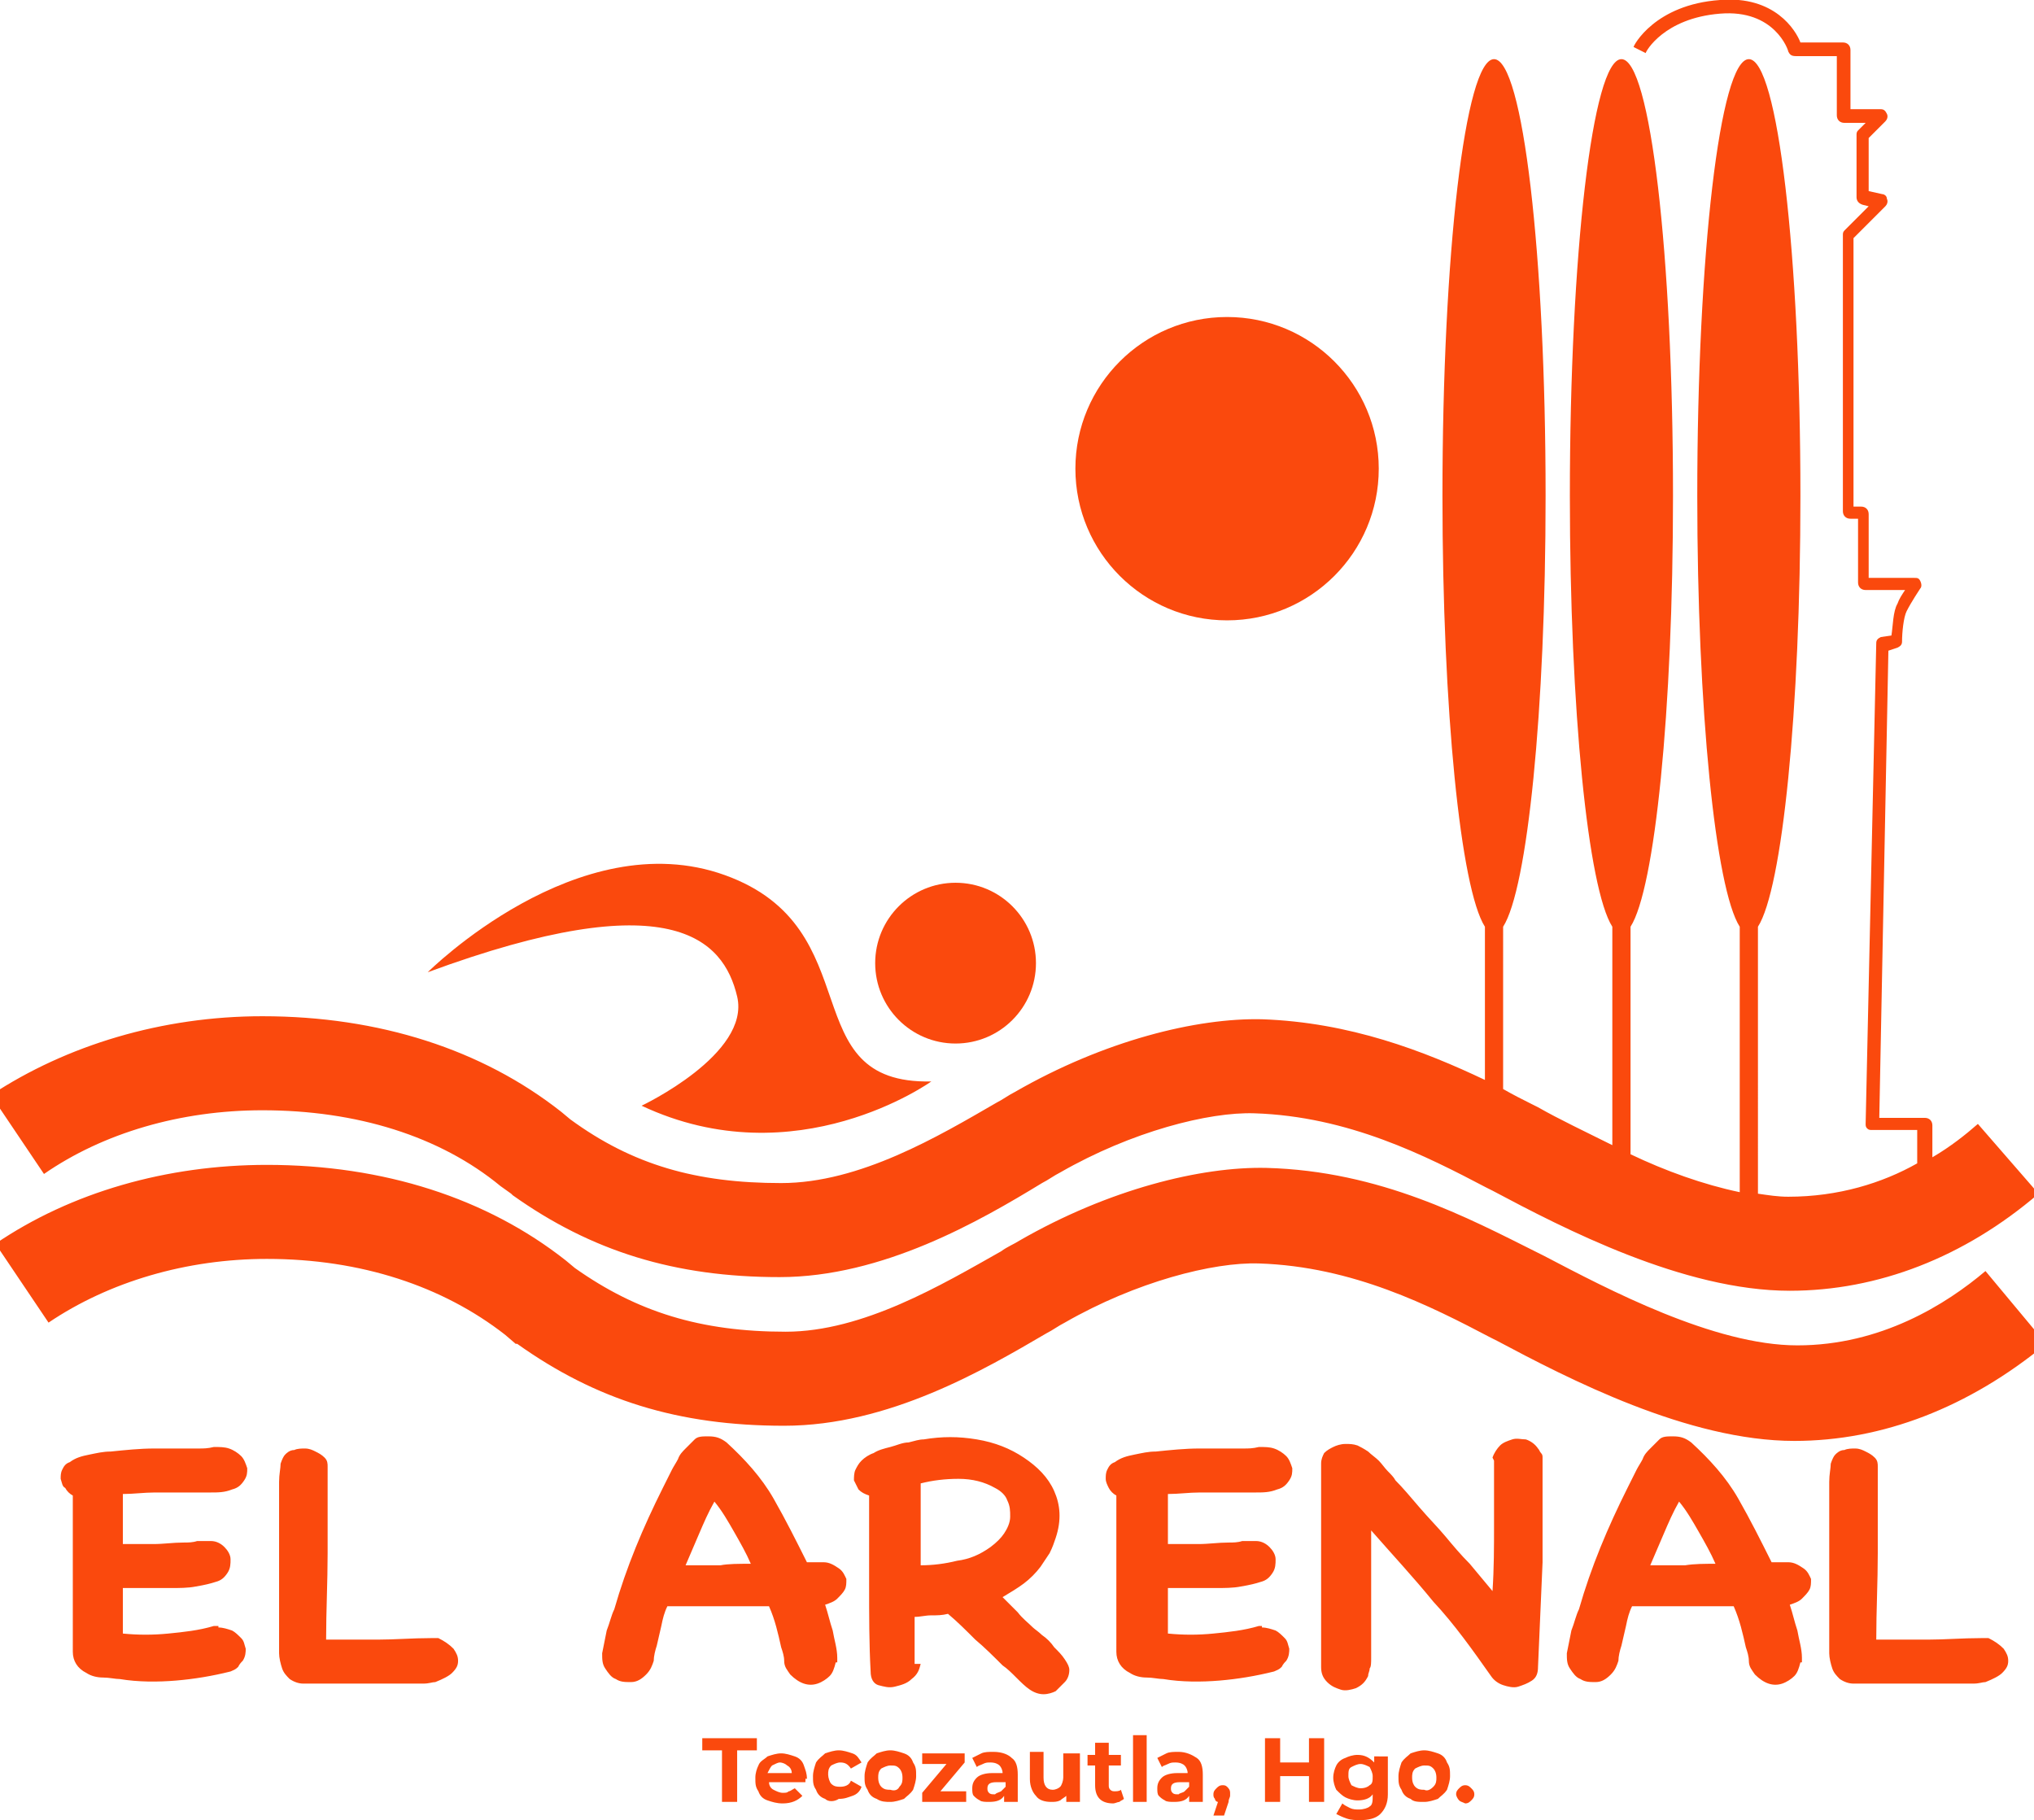 <?xml version="1.0" encoding="utf-8"?>
<!-- Generator: Adobe Illustrator 24.3.0, SVG Export Plug-In . SVG Version: 6.00 Build 0)  -->
<svg version="1.1" id="Capa_1" xmlns="http://www.w3.org/2000/svg" xmlns:xlink="http://www.w3.org/1999/xlink" x="0px" y="0px"
	 viewBox="0 0 134.1 120" style="enable-background:new 0 0 134.1 120;" xml:space="preserve">
<circle class="st0" cx="80.9" cy="30.9" r="10" fill="rgb(250, 73, 13)"/>
<circle class="st0" cx="63" cy="63.5" r="5.3" fill="rgb(250, 73, 13)"/>
<path class="st0" d="M61.4,71.3c0,0-8.9,6.4-19.1,1.6c0,0,7.2-3.4,6.3-7.2c-0.9-3.8-4.4-7.5-20.4-1.6c0,0,9.9-9.9,19.6-6.4
	S52.2,71.5,61.4,71.3z M14.4,107.3c0.3,0,0.6,0.1,0.9,0.2c0.2,0.1,0.4,0.3,0.6,0.5c0.2,0.2,0.2,0.4,0.3,0.7c0,0.2,0,0.5-0.2,0.8
		c-0.1,0.1-0.2,0.2-0.3,0.4c-0.2,0.2-0.3,0.2-0.5,0.3c-1.2,0.3-2.4,0.5-3.6,0.6c-1.2,0.1-2.5,0.1-3.7-0.1c-0.3,0-0.7-0.1-1.1-0.1
		c-0.4,0-0.8-0.1-1.1-0.3c-0.6-0.3-0.9-0.8-0.9-1.4V98.6c-0.2-0.1-0.4-0.3-0.5-0.5C4.1,98,4.1,97.8,4,97.5c0-0.2,0-0.4,0.1-0.6
		c0.1-0.2,0.2-0.4,0.5-0.5C5,96.1,5.4,96,5.9,95.9c0.5-0.1,0.9-0.2,1.4-0.2c1-0.1,1.9-0.2,2.9-0.2c1,0,1.9,0,2.9,0
		c0.3,0,0.6,0,1-0.1c0.4,0,0.7,0,1,0.1c0.3,0.1,0.6,0.3,0.8,0.5c0.2,0.2,0.3,0.5,0.4,0.8c0,0.3,0,0.5-0.2,0.8
		c-0.2,0.3-0.4,0.5-0.8,0.6c-0.5,0.2-0.9,0.2-1.5,0.2c-0.5,0-1,0-1.5,0c-0.7,0-1.4,0-2.1,0c-0.7,0-1.4,0.1-2.1,0.1v3.3
		c0.7,0,1.3,0,2,0c0.7,0,1.3-0.1,2-0.1c0.3,0,0.6,0,0.9-0.1c0.3,0,0.6,0,0.9,0c0.4,0,0.7,0.2,0.9,0.4c0.2,0.2,0.4,0.5,0.4,0.8
		c0,0.3,0,0.6-0.2,0.9c-0.2,0.3-0.4,0.5-0.8,0.6c-0.3,0.1-0.7,0.2-1.3,0.3c-0.5,0.1-1.1,0.1-1.7,0.1c-0.6,0-1.2,0-1.7,0
		c-0.6,0-1,0-1.4,0v3c1,0.1,2,0.1,3,0c1-0.1,2-0.2,3-0.5H14.4z M28.9,108c0.4,0.2,0.7,0.4,1,0.7c0.2,0.3,0.3,0.5,0.3,0.8c0,0.3-0.1,0.5-0.4,0.8c-0.2,0.2-0.6,0.4-1.1,0.6
		c-0.2,0-0.4,0.1-0.8,0.1c-0.3,0-0.8,0-1.4,0c-0.6,0-1.3,0-2.2,0c-0.9,0-2,0-3.3,0c-0.3,0-0.7,0-1,0c-0.3,0-0.6-0.1-0.9-0.3
		c-0.2-0.2-0.4-0.4-0.5-0.7c-0.1-0.3-0.2-0.7-0.2-1c0-0.4,0-0.7,0-1.1c0-0.4,0-0.7,0-0.9c0-0.5,0-1,0-1.7c0-0.6,0-1.3,0-1.9
		c0-0.6,0-1.3,0-1.9c0-0.6,0-1.2,0-1.7c0-0.8,0-1.5,0-2.1c0-0.5,0.1-0.9,0.1-1.2c0.1-0.3,0.2-0.5,0.3-0.6c0.1-0.1,0.3-0.3,0.6-0.3
		c0.2-0.1,0.5-0.1,0.7-0.1c0.3,0,0.5,0.1,0.7,0.2c0.2,0.1,0.4,0.2,0.6,0.4c0.2,0.2,0.2,0.4,0.2,0.6c0,1.9,0,3.8,0,5.7
		c0,1.9-0.1,3.8-0.1,5.7c1.2,0,2.3,0,3.4,0c1.1,0,2.3-0.1,3.5-0.1L28.9,108z M55.1,109.6c-0.1,0.4-0.2,0.7-0.4,0.9c-0.2,0.2-0.5,0.4-0.8,0.5c-0.3,0.1-0.6,0.1-0.9,0
		c-0.3-0.1-0.6-0.3-0.9-0.6c-0.2-0.3-0.4-0.5-0.4-0.9c0-0.3-0.1-0.6-0.2-0.9c-0.2-0.9-0.4-1.8-0.8-2.7c-1.1,0-2.3,0-3.4,0
		c-1.1,0-2.2,0-3.3,0c-0.2,0.4-0.3,0.8-0.4,1.3c-0.1,0.4-0.2,0.9-0.3,1.3c-0.1,0.3-0.2,0.7-0.2,1c-0.1,0.3-0.2,0.6-0.5,0.9
		c-0.3,0.3-0.6,0.5-1,0.5c-0.4,0-0.7,0-1-0.2c-0.3-0.1-0.5-0.4-0.7-0.7c-0.2-0.3-0.2-0.6-0.2-1c0.1-0.5,0.2-1,0.3-1.5
		c0.2-0.5,0.3-1,0.5-1.4c0.8-2.8,1.9-5.4,3.2-8c0.1-0.2,0.2-0.4,0.3-0.6c0.1-0.2,0.2-0.4,0.3-0.6c0.1-0.2,0.3-0.5,0.4-0.7
		c0.1-0.3,0.3-0.5,0.5-0.7c0.2-0.2,0.4-0.4,0.6-0.6c0.2-0.2,0.5-0.2,0.9-0.2c0.5,0,0.8,0.1,1.2,0.4c1.2,1.1,2.3,2.3,3.1,3.7
		c0.8,1.4,1.5,2.8,2.2,4.2c0.4,0,0.8,0,1.1,0c0.4,0,0.7,0.2,1,0.4c0.3,0.2,0.4,0.5,0.5,0.7c0,0.3,0,0.5-0.1,0.7
		c-0.1,0.2-0.3,0.4-0.5,0.6c-0.2,0.2-0.5,0.3-0.8,0.4c0.2,0.6,0.3,1.1,0.5,1.7c0.1,0.6,0.3,1.2,0.3,1.8V109.6z M49.5,103.1
		c-0.3-0.7-0.7-1.4-1.1-2.1c-0.4-0.7-0.8-1.4-1.3-2c-0.4,0.7-0.7,1.4-1,2.1c-0.3,0.7-0.6,1.4-0.9,2.1c0.9,0,1.6,0,2.3,0
		C48,103.1,48.7,103.1,49.5,103.1z M60.7,109.7c-0.1,0.4-0.2,0.7-0.6,1c-0.3,0.3-0.7,0.4-1.1,0.5c-0.4,0.1-0.7,0-1.1-0.1
		c-0.3-0.1-0.5-0.4-0.5-0.9c-0.1-1.8-0.1-3.7-0.1-5.7c0-2,0-3.9,0-5.9c-0.3-0.1-0.5-0.2-0.7-0.4c-0.1-0.2-0.2-0.4-0.3-0.6
		c0-0.2,0-0.5,0.1-0.7c0.1-0.2,0.2-0.4,0.4-0.6c0.2-0.2,0.5-0.4,0.8-0.5c0.3-0.2,0.7-0.3,1.1-0.4c0.4-0.1,0.8-0.3,1.2-0.3
		c0.4-0.1,0.7-0.2,1-0.2c1.2-0.2,2.3-0.2,3.5,0c1.2,0.2,2.2,0.6,3.1,1.2c0.9,0.6,1.6,1.3,2,2.2c0.4,0.9,0.5,1.9,0.1,3.1
		c-0.1,0.3-0.2,0.6-0.4,1c-0.2,0.3-0.4,0.6-0.6,0.9c-0.3,0.4-0.7,0.8-1.1,1.1c-0.4,0.3-0.9,0.6-1.4,0.9c0.3,0.3,0.7,0.7,1,1
		c0.3,0.4,0.7,0.7,1,1c0.1,0.1,0.4,0.3,0.6,0.5c0.3,0.2,0.6,0.5,0.8,0.8c0.3,0.3,0.5,0.5,0.7,0.8c0.2,0.3,0.3,0.5,0.3,0.7
		c0,0.3-0.1,0.6-0.3,0.8c-0.2,0.2-0.4,0.4-0.6,0.6c-0.2,0.1-0.5,0.2-0.8,0.2c-0.3,0-0.6-0.1-0.9-0.3c-0.3-0.2-0.6-0.5-0.9-0.8
		c-0.3-0.3-0.6-0.6-0.9-0.8c-0.6-0.6-1.2-1.2-1.8-1.7c-0.6-0.6-1.2-1.2-1.8-1.7c-0.4,0.1-0.7,0.1-1.1,0.1c-0.4,0-0.7,0.1-1.1,0.1
		v3.4V109.7z M65.6,98.1c-0.7-0.4-1.5-0.6-2.4-0.6c-0.9,0-1.7,0.1-2.5,0.3v5.4c0.8,0,1.6-0.1,2.4-0.3c0.8-0.1,1.5-0.4,2.2-0.9
		c0.4-0.3,0.7-0.6,0.9-0.9c0.2-0.3,0.4-0.7,0.4-1.1c0-0.4,0-0.7-0.2-1.1C66.3,98.6,66,98.3,65.6,98.1z M83.2,107.3c0.3,0,0.6,0.1,0.9,0.2c0.2,0.1,0.4,0.3,0.6,0.5c0.2,0.2,0.2,0.4,0.3,0.7c0,0.2,0,0.5-0.2,0.8
		c-0.1,0.1-0.2,0.2-0.3,0.4c-0.2,0.2-0.3,0.2-0.5,0.3c-1.2,0.3-2.4,0.5-3.6,0.6c-1.2,0.1-2.5,0.1-3.7-0.1c-0.3,0-0.7-0.1-1.1-0.1
		c-0.4,0-0.8-0.1-1.1-0.3c-0.6-0.3-0.9-0.8-0.9-1.4V98.6c-0.2-0.1-0.4-0.3-0.5-0.5c-0.1-0.2-0.2-0.4-0.2-0.6c0-0.2,0-0.4,0.1-0.6
		c0.1-0.2,0.2-0.4,0.5-0.5c0.4-0.3,0.8-0.4,1.3-0.5c0.5-0.1,0.9-0.2,1.4-0.2c1-0.1,1.9-0.2,2.9-0.2c1,0,1.9,0,2.9,0
		c0.3,0,0.6,0,1-0.1c0.4,0,0.7,0,1,0.1c0.3,0.1,0.6,0.3,0.8,0.5c0.2,0.2,0.3,0.5,0.4,0.8c0,0.3,0,0.5-0.2,0.8
		c-0.2,0.3-0.4,0.5-0.8,0.6c-0.5,0.2-0.9,0.2-1.5,0.2c-0.5,0-1,0-1.5,0c-0.7,0-1.4,0-2.1,0c-0.7,0-1.4,0.1-2.1,0.1v3.3
		c0.7,0,1.3,0,2,0c0.7,0,1.3-0.1,2-0.1c0.3,0,0.6,0,0.9-0.1c0.3,0,0.6,0,0.9,0c0.4,0,0.7,0.2,0.9,0.4c0.2,0.2,0.4,0.5,0.4,0.8
		c0,0.3,0,0.6-0.2,0.9c-0.2,0.3-0.4,0.5-0.8,0.6c-0.3,0.1-0.7,0.2-1.3,0.3c-0.5,0.1-1.1,0.1-1.7,0.1c-0.6,0-1.2,0-1.7,0
		c-0.6,0-1,0-1.4,0v3c1,0.1,2,0.1,3,0c1-0.1,2-0.2,3-0.5H83.2z M98.4,96.1c0.1-0.3,0.3-0.6,0.5-0.8c0.2-0.2,0.5-0.3,0.8-0.4c0.3-0.1,0.6,0,0.9,0c0.3,0.1,0.6,0.3,0.8,0.6
		c0.1,0.1,0.1,0.2,0.2,0.3c0.1,0.1,0.1,0.2,0.1,0.3c0,2.3,0,4.6,0,6.9c-0.1,2.3-0.2,4.6-0.3,6.9c0,0.4-0.1,0.7-0.4,0.9
		c-0.3,0.2-0.6,0.3-0.9,0.4c-0.3,0.1-0.7,0-1-0.1c-0.3-0.1-0.6-0.3-0.8-0.6c0,0,0,0,0,0v0c-1.2-1.7-2.4-3.4-3.8-4.9
		c-1.3-1.6-2.7-3.1-4.1-4.7v5.4c0,0.7,0,1.4,0,1.8c0,0.5,0,0.9,0,1.2c0,0.3,0,0.6-0.1,0.7c0,0.2-0.1,0.3-0.1,0.5
		c-0.2,0.4-0.4,0.6-0.8,0.8c-0.3,0.1-0.7,0.2-1,0.1c-0.3-0.1-0.6-0.2-0.9-0.5c-0.3-0.3-0.4-0.6-0.4-1c0-0.2,0-0.6,0-1.1
		c0-0.5,0-1,0-1.6c0-0.6,0-1.3,0-2s0-1.4,0-2.1c0-0.7,0-1.3,0-1.9c0-0.6,0-1.1,0-1.5c0-0.5,0-1.1,0-1.6c0-0.5,0-1.1,0-1.6
		c0-0.3,0.1-0.5,0.2-0.7c0.2-0.2,0.4-0.3,0.6-0.4c0.2-0.1,0.5-0.2,0.8-0.2c0.3,0,0.5,0,0.8,0.1c0.2,0.1,0.4,0.2,0.7,0.4
		c0.2,0.2,0.5,0.4,0.7,0.6c0.2,0.2,0.4,0.5,0.6,0.7c0.2,0.2,0.4,0.4,0.5,0.6c0.5,0.5,1,1.1,1.6,1.8c0.6,0.7,1.2,1.3,1.7,1.9
		c0.5,0.6,1,1.2,1.6,1.8c0.5,0.6,1,1.2,1.5,1.8c0.1-1.5,0.1-2.9,0.1-4.3c0-1.4,0-2.9,0-4.3L98.4,96.1z M118.7,109.6c-0.1,0.4-0.2,0.7-0.4,0.9c-0.2,0.2-0.5,0.4-0.8,0.5c-0.3,0.1-0.6,0.1-0.9,0
		c-0.3-0.1-0.6-0.3-0.9-0.6c-0.2-0.3-0.4-0.5-0.4-0.9c0-0.3-0.1-0.6-0.2-0.9c-0.2-0.9-0.4-1.8-0.8-2.7c-1.1,0-2.3,0-3.4,0
		c-1.1,0-2.2,0-3.3,0c-0.2,0.4-0.3,0.8-0.4,1.3c-0.1,0.4-0.2,0.9-0.3,1.3c-0.1,0.3-0.2,0.7-0.2,1c-0.1,0.3-0.2,0.6-0.5,0.9
		c-0.3,0.3-0.6,0.5-1,0.5c-0.4,0-0.7,0-1-0.2c-0.3-0.1-0.5-0.4-0.7-0.7c-0.2-0.3-0.2-0.6-0.2-1c0.1-0.5,0.2-1,0.3-1.5
		c0.2-0.5,0.3-1,0.5-1.4c0.8-2.8,1.9-5.4,3.2-8c0.1-0.2,0.2-0.4,0.3-0.6c0.1-0.2,0.2-0.4,0.3-0.6c0.1-0.2,0.3-0.5,0.4-0.7
		c0.1-0.3,0.3-0.5,0.5-0.7c0.2-0.2,0.4-0.4,0.6-0.6c0.2-0.2,0.5-0.2,0.9-0.2c0.5,0,0.8,0.1,1.2,0.4c1.2,1.1,2.3,2.3,3.1,3.7
		c0.8,1.4,1.5,2.8,2.2,4.2c0.4,0,0.8,0,1.1,0c0.4,0,0.7,0.2,1,0.4c0.3,0.2,0.4,0.5,0.5,0.7c0,0.3,0,0.5-0.1,0.7
		c-0.1,0.2-0.3,0.4-0.5,0.6c-0.2,0.2-0.5,0.3-0.8,0.4c0.2,0.6,0.3,1.1,0.5,1.7c0.1,0.6,0.3,1.2,0.3,1.8V109.6z M113.1,103.1
		c-0.3-0.7-0.7-1.4-1.1-2.1c-0.4-0.7-0.8-1.4-1.3-2c-0.4,0.7-0.7,1.4-1,2.1c-0.3,0.7-0.6,1.4-0.9,2.1c0.9,0,1.6,0,2.3,0
		C111.7,103.1,112.4,103.1,113.1,103.1z M131.1,108c0.4,0.2,0.7,0.4,1,0.7c0.2,0.3,0.3,0.5,0.3,0.8c0,0.3-0.1,0.5-0.4,0.8c-0.2,0.2-0.6,0.4-1.1,0.6
		c-0.2,0-0.4,0.1-0.8,0.1c-0.3,0-0.8,0-1.4,0c-0.6,0-1.3,0-2.2,0c-0.9,0-2,0-3.3,0c-0.3,0-0.7,0-1,0c-0.3,0-0.6-0.1-0.9-0.3
		c-0.2-0.2-0.4-0.4-0.5-0.7c-0.1-0.3-0.2-0.7-0.2-1c0-0.4,0-0.7,0-1.1c0-0.4,0-0.7,0-0.9c0-0.5,0-1,0-1.7c0-0.6,0-1.3,0-1.9
		c0-0.6,0-1.3,0-1.9c0-0.6,0-1.2,0-1.7c0-0.8,0-1.5,0-2.1c0-0.5,0.1-0.9,0.1-1.2c0.1-0.3,0.2-0.5,0.3-0.6c0.1-0.1,0.3-0.3,0.6-0.3
		c0.2-0.1,0.5-0.1,0.7-0.1c0.3,0,0.5,0.1,0.7,0.2c0.2,0.1,0.4,0.2,0.6,0.4c0.2,0.2,0.2,0.4,0.2,0.6c0,1.9,0,3.8,0,5.7
		c0,1.9-0.1,3.8-0.1,5.7c1.2,0,2.3,0,3.4,0c1.1,0,2.3-0.1,3.5-0.1L131.1,108z M47.6,115.4h-1.3v-0.8h3.6v0.8h-1.3v3.4h-1V115.4z M53.1,117.5h-2.4c0,0.2,0.1,0.4,0.3,0.5c0.2,0.1,0.4,0.2,0.6,0.2c0.2,0,0.3,0,0.4-0.1c0.1,0,0.2-0.1,0.4-0.2
		l0.5,0.5c-0.3,0.3-0.7,0.5-1.3,0.5c-0.4,0-0.7-0.1-1-0.2c-0.3-0.1-0.5-0.3-0.6-0.6c-0.2-0.3-0.2-0.5-0.2-0.9c0-0.3,0.1-0.6,0.2-0.8
		c0.1-0.3,0.4-0.4,0.6-0.6c0.3-0.1,0.6-0.2,0.9-0.2c0.3,0,0.6,0.1,0.9,0.2c0.3,0.1,0.5,0.3,0.6,0.6c0.1,0.3,0.2,0.5,0.2,0.9
		C53.1,117.2,53.1,117.3,53.1,117.5z M50.9,116.4c-0.1,0.1-0.2,0.3-0.3,0.5h1.6c0-0.2-0.1-0.4-0.3-0.5c-0.1-0.1-0.3-0.2-0.5-0.2
		C51.3,116.2,51.1,116.3,50.9,116.4z M54.4,118.6c-0.3-0.1-0.5-0.3-0.6-0.6c-0.2-0.3-0.2-0.5-0.2-0.9c0-0.3,0.1-0.6,0.2-0.9
		c0.2-0.3,0.4-0.4,0.6-0.6c0.3-0.1,0.6-0.2,0.9-0.2c0.3,0,0.6,0.1,0.9,0.2c0.3,0.1,0.4,0.3,0.6,0.6l-0.7,0.4
		c-0.2-0.3-0.4-0.4-0.7-0.4c-0.2,0-0.4,0.1-0.6,0.2c-0.2,0.2-0.2,0.4-0.2,0.6s0.1,0.5,0.2,0.6c0.2,0.2,0.4,0.2,0.6,0.2
		c0.3,0,0.6-0.1,0.7-0.4l0.7,0.4c-0.1,0.3-0.3,0.5-0.6,0.6c-0.3,0.1-0.5,0.2-0.9,0.2C55,118.8,54.6,118.8,54.4,118.6z M57.8,118.6c-0.3-0.1-0.5-0.3-0.6-0.6c-0.2-0.3-0.2-0.5-0.2-0.9c0-0.3,0.1-0.6,0.2-0.9
		c0.2-0.3,0.4-0.4,0.6-0.6c0.3-0.1,0.6-0.2,0.9-0.2s0.6,0.1,0.9,0.2c0.3,0.1,0.5,0.3,0.6,0.6c0.2,0.3,0.2,0.5,0.2,0.9
		c0,0.3-0.1,0.6-0.2,0.9c-0.2,0.3-0.4,0.4-0.6,0.6c-0.3,0.1-0.6,0.2-0.9,0.2S58.1,118.8,57.8,118.6z M59.3,117.8
		c0.2-0.2,0.2-0.4,0.2-0.6c0-0.3-0.1-0.5-0.2-0.6c-0.2-0.2-0.3-0.2-0.6-0.2c-0.2,0-0.4,0.1-0.6,0.2c-0.2,0.2-0.2,0.4-0.2,0.6
		c0,0.3,0.1,0.5,0.2,0.6c0.2,0.2,0.4,0.2,0.6,0.2C59,118.1,59.2,118,59.3,117.8z M63.7,118.1v0.7h-2.9v-0.6l1.6-1.9h-1.6v-0.7h2.8v0.6l-1.6,1.9H63.7z M66.7,115.9c0.3,0.2,0.4,0.6,0.4,1.1v1.8h-0.9v-0.4c-0.2,0.3-0.5,0.4-1,0.4c-0.2,0-0.5,0-0.6-0.1
		c-0.2-0.1-0.3-0.2-0.4-0.3c-0.1-0.1-0.1-0.3-0.1-0.5c0-0.3,0.1-0.5,0.3-0.7c0.2-0.2,0.6-0.3,1-0.3h0.7c0-0.2-0.1-0.4-0.2-0.5
		c-0.1-0.1-0.3-0.2-0.6-0.2c-0.2,0-0.3,0-0.5,0.1c-0.2,0.1-0.3,0.1-0.4,0.2l-0.3-0.6c0.2-0.1,0.4-0.2,0.6-0.3
		c0.2-0.1,0.5-0.1,0.8-0.1C66.1,115.5,66.5,115.7,66.7,115.9z M66,118.1c0.1-0.1,0.2-0.2,0.3-0.3v-0.3h-0.6c-0.4,0-0.6,0.1-0.6,0.4
		c0,0.1,0,0.2,0.1,0.3c0.1,0.1,0.2,0.1,0.4,0.1C65.7,118.2,65.8,118.2,66,118.1z M71.2,115.6v3.2h-0.9v-0.4c-0.1,0.1-0.3,0.2-0.4,0.3c-0.2,0.1-0.4,0.1-0.6,0.1c-0.4,0-0.8-0.1-1-0.4
		c-0.2-0.2-0.4-0.6-0.4-1.1v-1.8h0.9v1.7c0,0.5,0.2,0.8,0.6,0.8c0.2,0,0.4-0.1,0.5-0.2c0.1-0.1,0.2-0.4,0.2-0.6v-1.6H71.2z M74.1,118.6c-0.1,0.1-0.2,0.1-0.3,0.2c-0.1,0-0.3,0.1-0.4,0.1c-0.4,0-0.7-0.1-0.9-0.3
		c-0.2-0.2-0.3-0.5-0.3-0.9v-1.3h-0.5v-0.7h0.5v-0.8h0.9v0.8h0.8v0.7h-0.8v1.3c0,0.1,0,0.2,0.1,0.3c0.1,0.1,0.2,0.1,0.3,0.1
		c0.1,0,0.3,0,0.4-0.1L74.1,118.6z M74.7,114.4h0.9v4.4h-0.9V114.4z M78.9,115.9c0.3,0.2,0.4,0.6,0.4,1.1v1.8h-0.9v-0.4c-0.2,0.3-0.5,0.4-1,0.4c-0.2,0-0.5,0-0.6-0.1
		c-0.2-0.1-0.3-0.2-0.4-0.3c-0.1-0.1-0.1-0.3-0.1-0.5c0-0.3,0.1-0.5,0.3-0.7c0.2-0.2,0.6-0.3,1-0.3h0.7c0-0.2-0.1-0.4-0.2-0.5
		c-0.1-0.1-0.3-0.2-0.6-0.2c-0.2,0-0.3,0-0.5,0.1c-0.2,0.1-0.3,0.1-0.4,0.2l-0.3-0.6c0.2-0.1,0.4-0.2,0.6-0.3
		c0.2-0.1,0.5-0.1,0.8-0.1C78.2,115.5,78.6,115.7,78.9,115.9z M78.1,118.1c0.1-0.1,0.2-0.2,0.3-0.3v-0.3h-0.6
		c-0.4,0-0.6,0.1-0.6,0.4c0,0.1,0,0.2,0.1,0.3c0.1,0.1,0.2,0.1,0.4,0.1C77.8,118.2,78,118.2,78.1,118.1z M80.9,117.8c0.1,0.1,0.2,0.2,0.2,0.4c0,0.1,0,0.2,0,0.2c0,0.1-0.1,0.2-0.1,0.4l-0.3,0.9H80l0.3-0.9
		c-0.1,0-0.2-0.1-0.2-0.2c-0.1-0.1-0.1-0.2-0.1-0.3c0-0.2,0.1-0.3,0.2-0.4c0.1-0.1,0.2-0.2,0.4-0.2
		C80.7,117.7,80.8,117.7,80.9,117.8z M87.3,114.6v4.2h-1v-1.7h-1.9v1.7h-1v-4.2h1v1.6h1.9v-1.6H87.3z M91.5,115.6v2.7c0,0.6-0.2,1-0.5,1.3c-0.3,0.3-0.8,0.4-1.3,0.4c-0.3,0-0.6,0-0.9-0.1c-0.3-0.1-0.5-0.2-0.7-0.3
		l0.4-0.7c0.1,0.1,0.3,0.2,0.5,0.3c0.2,0.1,0.4,0.1,0.6,0.1c0.3,0,0.6-0.1,0.7-0.2c0.2-0.1,0.2-0.4,0.2-0.7v-0.1
		c-0.2,0.3-0.6,0.4-1,0.4c-0.3,0-0.6-0.1-0.8-0.2c-0.2-0.1-0.4-0.3-0.6-0.5c-0.1-0.2-0.2-0.5-0.2-0.8c0-0.3,0.1-0.6,0.2-0.8
		c0.1-0.2,0.3-0.4,0.6-0.5c0.2-0.1,0.5-0.2,0.8-0.2c0.5,0,0.8,0.2,1.1,0.5v-0.4H91.5z M90.3,117.7c0.2-0.1,0.2-0.3,0.2-0.6
		c0-0.2-0.1-0.4-0.2-0.6c-0.2-0.1-0.4-0.2-0.6-0.2c-0.2,0-0.4,0.1-0.6,0.2c-0.2,0.1-0.2,0.3-0.2,0.6c0,0.2,0.1,0.4,0.2,0.6
		c0.2,0.1,0.4,0.2,0.6,0.2C90,117.9,90.2,117.8,90.3,117.7z M93,118.6c-0.3-0.1-0.5-0.3-0.6-0.6c-0.2-0.3-0.2-0.5-0.2-0.9c0-0.3,0.1-0.6,0.2-0.9c0.2-0.3,0.4-0.4,0.6-0.6
		c0.3-0.1,0.6-0.2,0.9-0.2c0.3,0,0.6,0.1,0.9,0.2c0.3,0.1,0.5,0.3,0.6,0.6c0.2,0.3,0.2,0.5,0.2,0.9c0,0.3-0.1,0.6-0.2,0.9
		c-0.2,0.3-0.4,0.4-0.6,0.6c-0.3,0.1-0.6,0.2-0.9,0.2C93.5,118.8,93.2,118.8,93,118.6z M94.5,117.8c0.2-0.2,0.2-0.4,0.2-0.6
		c0-0.3-0.1-0.5-0.2-0.6c-0.2-0.2-0.3-0.2-0.6-0.2c-0.2,0-0.4,0.1-0.6,0.2c-0.2,0.2-0.2,0.4-0.2,0.6c0,0.3,0.1,0.5,0.2,0.6
		c0.2,0.2,0.4,0.2,0.6,0.2C94.1,118.1,94.3,118,94.5,117.8z M96.2,118.7c-0.1-0.1-0.2-0.3-0.2-0.4c0-0.2,0.1-0.3,0.2-0.4c0.1-0.1,0.2-0.2,0.4-0.2c0.2,0,0.3,0.1,0.4,0.2
		c0.1,0.1,0.2,0.2,0.2,0.4c0,0.2-0.1,0.3-0.2,0.4c-0.1,0.1-0.2,0.2-0.4,0.2C96.4,118.8,96.3,118.8,96.2,118.7z M130.4,74.1c-0.8,0.7-1.8,1.5-3,2.2v-2.1c0-0.3-0.2-0.5-0.5-0.5h-3l0.6-30.8l0.6-0.2c0.2-0.1,0.3-0.2,0.3-0.4
	c0-0.6,0.1-1.6,0.3-2c0.3-0.6,0.9-1.5,0.9-1.5c0.1-0.1,0.1-0.3,0-0.5c-0.1-0.2-0.2-0.2-0.4-0.2h-3v-4.2c0-0.3-0.2-0.5-0.5-0.5h-0.5
	V15.7l2.1-2.1c0.1-0.1,0.2-0.3,0.1-0.5c0-0.2-0.2-0.3-0.3-0.3l-0.9-0.2V9.1l1.1-1.1c0.1-0.1,0.2-0.3,0.1-0.5
	c-0.1-0.2-0.2-0.3-0.4-0.3h-2V3.3c0-0.3-0.2-0.5-0.5-0.5h-2.8C118.4,2,117-0.3,113.4,0c-4.3,0.3-5.7,3-5.7,3.1l0.8,0.4
	c0-0.1,1.2-2.3,4.9-2.6c3.6-0.3,4.5,2.4,4.5,2.5c0.1,0.2,0.2,0.3,0.5,0.3h2.7v3.9c0,0.3,0.2,0.5,0.5,0.5h1.4l-0.5,0.5
	c-0.1,0.1-0.1,0.2-0.1,0.3V13c0,0.2,0.1,0.4,0.4,0.5l0.4,0.1l-1.6,1.6c-0.1,0.1-0.1,0.2-0.1,0.3v18.2c0,0.3,0.2,0.5,0.5,0.5h0.5v4.2
	c0,0.3,0.2,0.5,0.5,0.5h2.6c-0.2,0.3-0.4,0.6-0.5,0.9c-0.3,0.5-0.3,1.5-0.4,2.1L124,42c-0.2,0.1-0.3,0.2-0.3,0.4L123,74.1
	c0,0.1,0,0.2,0.1,0.3c0.1,0.1,0.2,0.1,0.3,0.1h3v2.2c-2.3,1.3-5.2,2.2-8.5,2.2c-0.7,0-1.3-0.1-2-0.2V61.1c1.6-2.5,2.8-14.2,2.8-28.4
	c0-15.9-1.5-28.8-3.4-28.8s-3.4,12.9-3.4,28.8c0,14.1,1.2,25.9,2.8,28.4v17.5c-2.4-0.5-4.9-1.4-7.2-2.5v-15
	c1.6-2.5,2.8-14.2,2.8-28.4c0-15.9-1.5-28.8-3.4-28.8c-1.9,0-3.4,12.9-3.4,28.8c0,14.1,1.2,25.9,2.8,28.4v14.4
	c-1.8-0.9-3.5-1.7-4.9-2.5l-0.4-0.2c-0.6-0.3-1.2-0.6-1.9-1V61.1c1.6-2.5,2.8-14.2,2.8-28.4c0-15.9-1.5-28.8-3.4-28.8
	c-1.9,0-3.4,12.9-3.4,28.8c0,14.1,1.2,25.9,2.8,28.4v10.1c-4-1.9-8.9-3.8-14.7-4c-4.3-0.1-10.4,1.4-16.3,4.8
	c-0.4,0.2-0.8,0.5-1.2,0.7c-3.8,2.2-9,5.3-14.2,5.3c-5.6,0-9.8-1.2-13.9-4.2l-0.6-0.5c-5.2-4.1-12-6.3-19.7-6.3
	c-6.6,0-12.9,1.9-17.9,5.2l3.5,5.2c3.9-2.7,9-4.2,14.4-4.2c6.2,0,11.7,1.7,15.7,5l0.7,0.5l0.1,0.1c5.2,3.7,10.7,5.4,17.6,5.4
	c6.8,0,13.2-3.7,17.3-6.2c0.4-0.2,0.8-0.5,1.2-0.7c4.7-2.7,9.8-4,12.8-3.9c6.2,0.2,11.3,2.8,15.3,4.9l0.4,0.2
	c4.7,2.5,12.6,6.6,19.6,6.6c5.8,0,11.5-2.2,16.4-6.4L130.4,74.1z M118.3,95c-7,0-14.9-4.1-19.6-6.6l-0.4-0.2c-4-2.1-9.1-4.7-15.3-4.9c-3-0.1-8.1,1.2-12.8,3.9
		c-0.4,0.2-0.8,0.5-1.2,0.7C64.9,90.3,58.6,94,51.7,94c-7,0-12.4-1.7-17.6-5.4L34,88.6L33.3,88c-4.1-3.2-9.5-5-15.7-5
		c-5.3,0-10.4,1.5-14.4,4.2l-3.5-5.2c5-3.4,11.3-5.2,17.9-5.2c7.7,0,14.5,2.2,19.7,6.3l0.6,0.5c4.1,2.9,8.3,4.2,13.9,4.2
		c5.1,0,10.3-3.1,14.2-5.3c0.4-0.3,0.9-0.5,1.2-0.7c5.9-3.4,12-4.9,16.3-4.8c7.5,0.2,13.3,3.3,17.9,5.6l0.4,0.2
		c4.2,2.2,11.2,5.9,16.7,5.9c5.5,0,9.8-2.7,12.4-4.9l4,4.8C129.8,92.8,124.1,95,118.3,95z" fill="rgb(250, 73, 13)"/>
</svg>